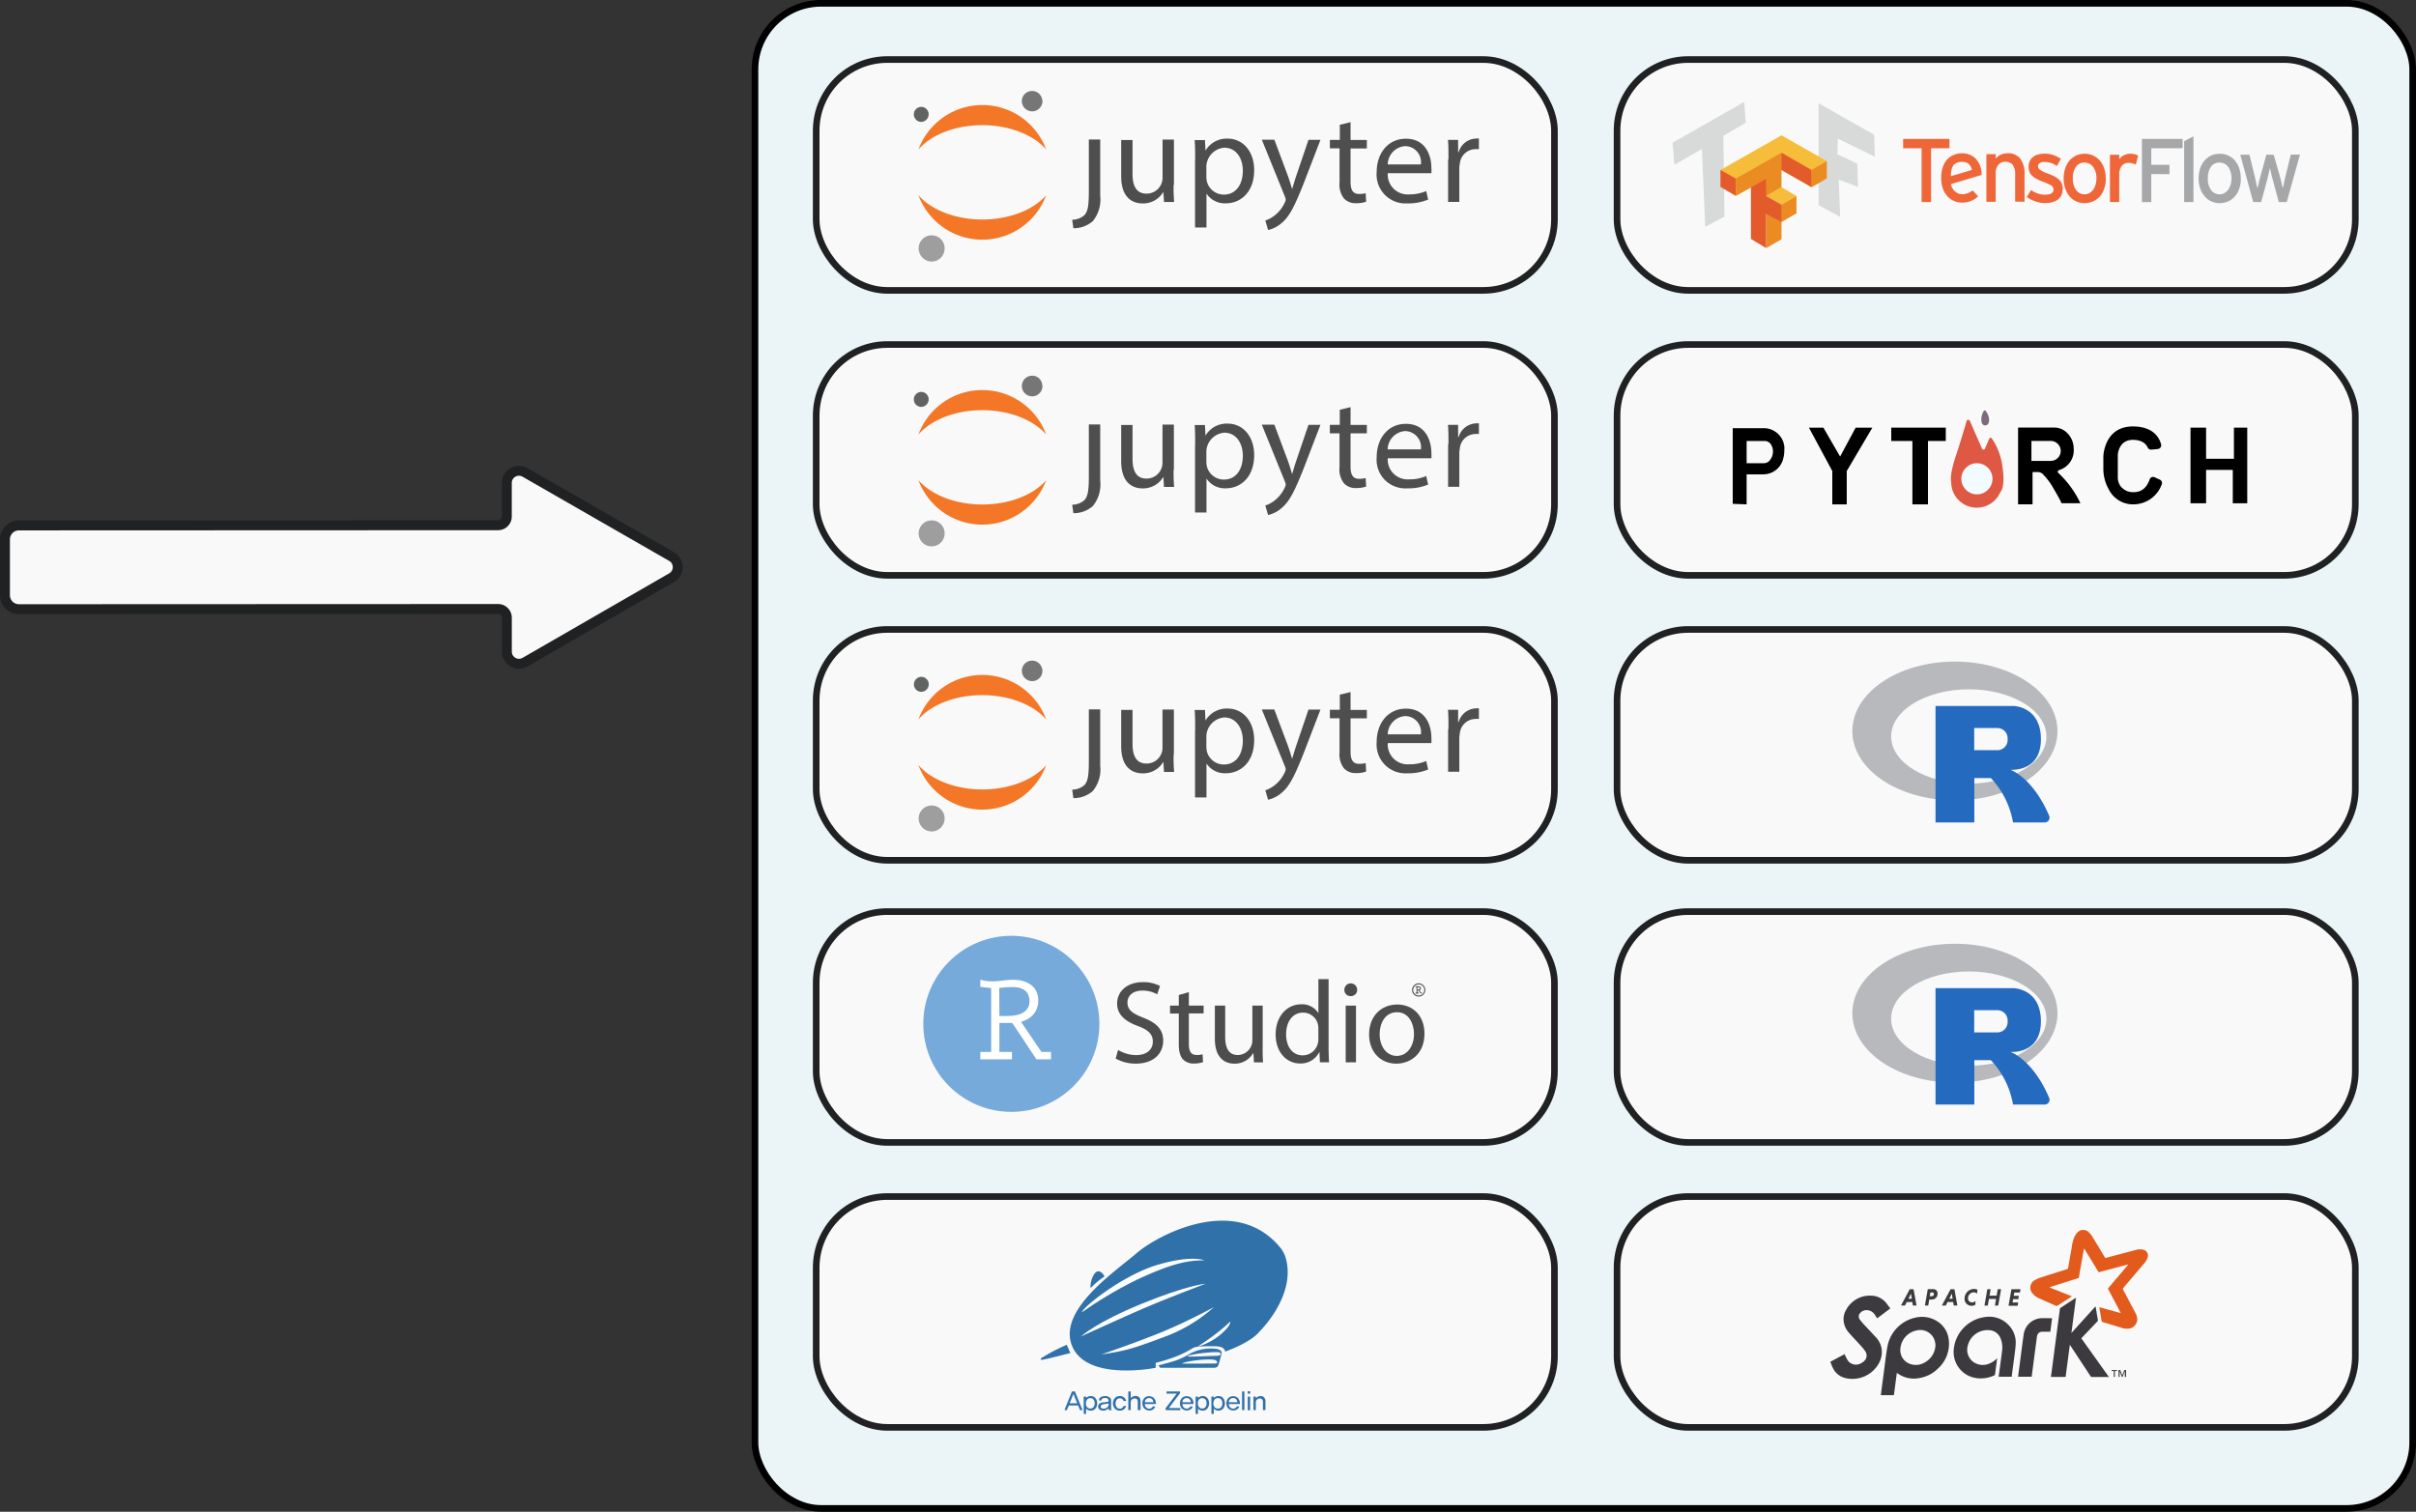 <svg id="Layer_1" data-name="Layer 1" xmlns="http://www.w3.org/2000/svg" viewBox="0 0 730.17 457"><rect x="0" y="0" width="730.17" height="457" fill="#333333" stroke="none"/><defs><style>.cls-1{fill:#ebf5f7;stroke:#000;}.cls-1,.cls-2,.cls-26{stroke-miterlimit:10;}.cls-1,.cls-2{stroke-width:2px;}.cls-2,.cls-26{fill:#f9f9f9;stroke:#202123;}.cls-3{fill:#4e4e4e;}.cls-4{fill:#767677;}.cls-5{fill:#f37726;}.cls-6{fill:#9e9e9e;}.cls-7{fill:#616262;}.cls-8{fill:#a5aaaa;fill-opacity:0.39;fill-rule:evenodd;}.cls-9{fill:#f6bd3a;}.cls-10{fill:#eb8c23;}.cls-11{fill:#e35a2b;}.cls-12{fill:#ef6639;}.cls-13{fill:#a6a7a9;}.cls-14{fill:#b7b9bd;}.cls-15{fill:#246abf;}.cls-16{fill:#75aadb;}.cls-17{fill:#4d4d4d;}.cls-18{fill:#fff;}.cls-19{fill:#e25a1c;}.cls-20{fill:#3c3a3e;}.cls-21{fill:#df5843;}.cls-22{fill:#7b6b7c;}.cls-23{fill:#f2fbff;}.cls-24{fill:#3071a9;}.cls-25{fill:#fdffff;}.cls-26{stroke-width:3px;}</style></defs><title>2_program</title><rect class="cls-1" x="228.17" y="1" width="501" height="455" rx="20"/><rect class="cls-2" x="246.67" y="18" width="223.12" height="69.78" rx="21.5"/><path class="cls-3" d="M1201.9,341.94V326.17h3.44v17a10.31,10.31,0,0,1-2.26,7.7,8.75,8.75,0,0,1-5.85,2.12l-.36-2.56a5.58,5.58,0,0,0,3.75-1.44C1201.54,347.89,1201.9,346.43,1201.9,341.94Zm25.62-2a50.19,50.19,0,0,0,.16,5.12h-3.06l-.2-3.05a7.09,7.09,0,0,1-6.23,3.49c-3,0-6.51-1.62-6.51-8.2V326.33h3.43v10.25c0,3.57,1.1,5.95,4.21,5.95a4.73,4.73,0,0,0,1.86-.35,4.78,4.78,0,0,0,3-4.49V326.2h3.44v13.61Zm6.51-7.49c0-2.39,0-4.34-.15-6.1H1237l.15,3.2a7.44,7.44,0,0,1,6.72-3.64c4.56,0,8,3.82,8,9.51,0,6.72-4.13,10.05-8.59,10.05a6.63,6.63,0,0,1-3.3-.71,6.56,6.56,0,0,1-2.52-2.24v10.26H1234V332.43Zm3.39,5a8,8,0,0,0,.15,1.38,5.28,5.28,0,0,0,5.13,4c3.62,0,5.74-3,5.74-7.23,0-3.75-2-6.95-5.61-6.95a5.88,5.88,0,0,0-5.41,5.61ZM1258,326.31l4.13,11.05c.43,1.23.89,2.72,1.2,3.82.36-1.13.75-2.56,1.21-3.9l3.74-11h3.62l-5.13,13.33c-2.57,6.41-4.13,9.72-6.49,11.72a9.41,9.41,0,0,1-4.2,2.2l-.85-2.87a8.86,8.86,0,0,0,3-1.67,10.21,10.21,0,0,0,2.9-3.79,2.66,2.66,0,0,0,.28-.82,3.14,3.14,0,0,0-.23-.9l-7-17.25h3.75Zm23-5.38v5.38h4.92v2.57H1281V339c0,2.31.66,3.64,2.56,3.64a7.92,7.92,0,0,0,2-.23l.15,2.56a8.32,8.32,0,0,1-3,.46,4.61,4.61,0,0,1-2-.31,4.71,4.71,0,0,1-1.7-1.12,6.87,6.87,0,0,1-1.34-4.87V328.85h-2.92v-2.56h3v-4.57Zm11.25,15.35a6,6,0,0,0,.35,2.56,6,6,0,0,0,6.14,3.92,12.51,12.51,0,0,0,5.12-1l.59,2.56a15.37,15.37,0,0,1-6.28,1.16,8.72,8.72,0,0,1-6.81-2.59,8.74,8.74,0,0,1-2.47-6.85c0-5.64,3.36-10.1,8.85-10.1,6.15,0,7.69,5.38,7.69,8.82a14.06,14.06,0,0,1,0,1.59h-13.26Zm10-2.57a4.85,4.85,0,0,0-2.76-5.09,5,5,0,0,0-2-.45,5.67,5.67,0,0,0-5.26,5.54Zm8.34-1.57c0-2.21,0-4.1-.15-5.85h3.07V330h.16a5.63,5.63,0,0,1,1.91-2.87,5.55,5.55,0,0,1,3.21-1.23,3.22,3.22,0,0,1,1,0v3.2a5.82,5.82,0,0,0-1.18,0,4.8,4.8,0,0,0-4.59,4.36,8.56,8.56,0,0,0-.15,1.59v10h-3.39V332.16Z" transform="translate(-872.83 -284)"/><path class="cls-4" d="M1187.88,314.35a3.12,3.12,0,0,1-.42,1.77,3.16,3.16,0,0,1-1.33,1.23,3.11,3.11,0,0,1-1.8.28,3.16,3.16,0,0,1-1.64-.77,3.11,3.11,0,0,1-.85-3.37,3.11,3.11,0,0,1,6,.86Z" transform="translate(-872.83 -284)"/><path class="cls-5" d="M1169.7,350.36c-8.27,0-15.54-3-19.3-7.35a20.58,20.58,0,0,0,38.61,0C1185.26,347.39,1178,350.36,1169.7,350.36Z" transform="translate(-872.83 -284)"/><path class="cls-5" d="M1169.7,321.84c8.28,0,15.55,3,19.31,7.36a20.58,20.58,0,0,0-38.61,0C1154.16,324.81,1161.39,321.84,1169.7,321.84Z" transform="translate(-872.83 -284)"/><path class="cls-6" d="M1158.31,358.9a3.95,3.95,0,0,1-2.21,3.78,4,4,0,0,1-2.26.35,3.94,3.94,0,0,1-2.07-1,3.9,3.9,0,0,1-1.18-2,3.91,3.91,0,0,1,3.63-4.88,4,4,0,0,1,2.81,1,3.88,3.88,0,0,1,1.28,2.69Z" transform="translate(-872.83 -284)"/><path class="cls-7" d="M1151.34,320.85a2.28,2.28,0,0,1-1.27-.35,2.36,2.36,0,0,1-.86-1,2.28,2.28,0,0,1-.17-1.29,2.27,2.27,0,0,1,1.71-1.84,2.34,2.34,0,0,1,1.31.08,2.22,2.22,0,0,1,1,.8,2.13,2.13,0,0,1,.43,1.23,2.29,2.29,0,0,1-.61,1.63A2.32,2.32,0,0,1,1151.34,320.85Z" transform="translate(-872.83 -284)"/><rect class="cls-2" x="488.71" y="18" width="223.12" height="69.78" rx="21.5"/><path class="cls-8" d="M1422.43,315.22l16.83,9.52.18,6.64-11.17-5.47-.13,4.73,6,2.82.25,7.07-5.84-2.21.43,11.23-6.51-3.5Z" transform="translate(-872.83 -284)"/><path class="cls-8" d="M1378.28,327.17l21.7-12.38.47,6.3-6.78,4,.35,24.41-5.84,3.07-1-23.53-8.31,4.78-.53-6.37Z" transform="translate(-872.83 -284)"/><path class="cls-9" d="M1406.64,343.26l4.6-2.66,4.53,2.66-4.53,2.62-4.6-2.56Z" transform="translate(-872.83 -284)"/><path class="cls-9" d="M1392.83,335.37l18.41-10.46,13.7,7.79-4.56,7.9-9.14-5.23-13.8,7.83Z" transform="translate(-872.83 -284)"/><path class="cls-10" d="M1406.64,353.71V348.5l4.54-2.62,4.59-2.62v5.24l-4.53,2.61v5.21l-4.6,2.67Zm0-10.45-4.6-2.61-4.6,2.55V338l13.8-7.84V340.6Zm13.68-5.28v-2.61l4.62-2.67,0,5.23-4.6,2.67Z" transform="translate(-872.83 -284)"/><path class="cls-11" d="M1402,356.22V340.65l4.54-2.55.06,5.16,4.6,2.57v5.28l-4.6-2.45V359Zm-6.94-14.38-2.27-1.35v-5.12l4.61,2.61v5.22Zm16.14-6.47v-5.23l9.08,5.23.06,5.23Z" transform="translate(-872.83 -284)"/><path class="cls-12" d="M1456.44,328.83v16.26h-2.86V328.83H1448V326h14v2.81Z" transform="translate(-872.83 -284)"/><path class="cls-12" d="M1471.47,334.75a7.26,7.26,0,0,1,.23,2.14l-9.23,2.76a1.39,1.39,0,0,0,.27.89,3.45,3.45,0,0,0,1.91,1.94,3.59,3.59,0,0,0,1.25.23,4,4,0,0,0,1.64-.31,5.77,5.77,0,0,0,1.46-.83l1.67,1.77a6.65,6.65,0,0,1-4.94,1.89,5.55,5.55,0,0,1-2.38-.49,5.81,5.81,0,0,1-2-1.43A7,7,0,0,1,1460,341a9.38,9.38,0,0,1-.49-3.17,10,10,0,0,1,.46-3.24,7,7,0,0,1,1.28-2.32,5.32,5.32,0,0,1,2-1.42,6.36,6.36,0,0,1,2.56-.5,5.78,5.78,0,0,1,2.65.57,5.22,5.22,0,0,1,1.88,1.56A6.33,6.33,0,0,1,1471.47,334.75Zm-2.68.62a3.11,3.11,0,0,0-.66-1.44,2.22,2.22,0,0,0-1-.78,3.67,3.67,0,0,0-1.5-.21,3.23,3.23,0,0,0-2.5,1.08,5.65,5.65,0,0,0-.66,3.24Zm13.06,9.58v-8.11a4.6,4.6,0,0,0-.78-3.06,2.75,2.75,0,0,0-2.17-.87,2.68,2.68,0,0,0-2.17.94,4.21,4.21,0,0,0-.76,2.7V345h-2.81V330.62H1476V332a3.49,3.49,0,0,1,1.51-1.23,5,5,0,0,1,2.08-.44,4.55,4.55,0,0,1,3.8,1.62,7.45,7.45,0,0,1,1.3,4.8V345Zm14.35-3.77a4.29,4.29,0,0,1-.44,2,4.15,4.15,0,0,1-1.2,1.3,5.65,5.65,0,0,1-1.7.71,11.08,11.08,0,0,1-2,.21,8.57,8.57,0,0,1-2.93-.54,9.47,9.47,0,0,1-2.56-1.3l1.28-2.11a7.79,7.79,0,0,0,2.1,1.05,6.49,6.49,0,0,0,2.07.36c1.75,0,2.63-.53,2.63-1.58a1.51,1.51,0,0,0-.88-1.32,19.62,19.62,0,0,0-2.46-1.08,14.23,14.23,0,0,1-1.93-.89,5.21,5.21,0,0,1-1.32-1,3.21,3.21,0,0,1-.73-1.16,4.91,4.91,0,0,1-.21-1.47,3.7,3.7,0,0,1,.36-1.69,3.08,3.08,0,0,1,1-1.22,4,4,0,0,1,1.54-.75,7.78,7.78,0,0,1,2-.25,8.15,8.15,0,0,1,2.63.44,8.6,8.6,0,0,1,2.22,1.14l-1.22,2.15a7.55,7.55,0,0,0-1.78-.92,6.5,6.5,0,0,0-1.94-.29,2.34,2.34,0,0,0-1.49.37,1.14,1.14,0,0,0-.47.95.91.91,0,0,0,.11.47,1,1,0,0,0,.41.48,3.57,3.57,0,0,0,.8.52,14,14,0,0,0,1.32.59c.81.29,1.51.61,2.11.87a7.53,7.53,0,0,1,1.51,1,3.39,3.39,0,0,1,.91,1.26,4.22,4.22,0,0,1,.3,1.71Zm13.06-3.31a9.23,9.23,0,0,1-.5,3.18,6.74,6.74,0,0,1-1.35,2.39,6.13,6.13,0,0,1-2.05,1.45,6.55,6.55,0,0,1-2.57.52,5.94,5.94,0,0,1-2.5-.55,5.33,5.33,0,0,1-2-1.52A6.65,6.65,0,0,1,1497,341a8.76,8.76,0,0,1-.48-3.05,9.32,9.32,0,0,1,.49-3.14,7.13,7.13,0,0,1,1.34-2.34,5.87,5.87,0,0,1,2-1.48,6.34,6.34,0,0,1,2.52-.51,6.18,6.18,0,0,1,2.54.53,6.47,6.47,0,0,1,2,1.49,7,7,0,0,1,1.33,2.33,9,9,0,0,1,.48,3Zm-2.84.08a5.77,5.77,0,0,0-1-3.51,3.24,3.24,0,0,0-2.68-1.29,3,3,0,0,0-2.53,1.29,5.8,5.8,0,0,0-.92,3.43,5.71,5.71,0,0,0,1,3.61,3.15,3.15,0,0,0,2.58,1.27,2.77,2.77,0,0,0,1.46-.4,4.28,4.28,0,0,0,1.12-1,5.74,5.74,0,0,0,.7-1.52A6.66,6.66,0,0,0,1506.42,338Zm11.9-4.2a7.93,7.93,0,0,0-1-.37,4.16,4.16,0,0,0-1.2-.14,2.49,2.49,0,0,0-2.08.94,4.4,4.4,0,0,0-.73,2.73v8.18h-2.81V330.78h2.81v1.37a4,4,0,0,1,3.27-1.67,5.73,5.73,0,0,1,1.44.16,2.84,2.84,0,0,1,1,.44Z" transform="translate(-872.83 -284)"/><path class="cls-13" d="M1523,328.83v5h5.5v2.81H1523v8.46h-2.83V326h12.3v2.81Zm9.93,16.26v-18.4l2.81-1.47v19.87Zm17.13-7.22a9.24,9.24,0,0,1-.48,3.18,7.44,7.44,0,0,1-1.37,2.39,6,6,0,0,1-2,1.45,6.68,6.68,0,0,1-2.58.52,5.81,5.81,0,0,1-2.5-.55,5.18,5.18,0,0,1-2-1.52,7,7,0,0,1-1.34-2.34,9.25,9.25,0,0,1-.48-3.05,9.57,9.57,0,0,1,.5-3.14,6.53,6.53,0,0,1,1.36-2.34,5.92,5.92,0,0,1,2-1.48,6.63,6.63,0,0,1,2.55-.51,6,6,0,0,1,2.52.53,6.22,6.22,0,0,1,2,1.49,6.79,6.79,0,0,1,1.31,2.33,8.51,8.51,0,0,1,.48,3Zm-2.82.08a6,6,0,0,0-1-3.51,3.26,3.26,0,0,0-2.68-1.29,3,3,0,0,0-2.55,1.29,5.94,5.94,0,0,0-.91,3.43,5.53,5.53,0,0,0,1,3.61,3.14,3.14,0,0,0,2.59,1.27,2.66,2.66,0,0,0,1.43-.4,4.36,4.36,0,0,0,1.14-1,6.09,6.09,0,0,0,.71-1.52A8,8,0,0,0,1547.25,338Zm16.69,7.14h-2.4l-1.94-7.22c-.16-.54-.29-1.09-.41-1.68s-.24-1-.34-1.38c-.09.47-.19.93-.3,1.39s-.29,1.16-.41,1.71l-1.92,7.18h-2.41l-3.91-14.31h2.77l1.71,7c.13.57.26,1.16.38,1.74s.23,1.06.33,1.4l.36-1.4c.12-.58.26-1.17.42-1.74l1.92-7H1560l2,7c.13.55.26,1.12.4,1.7s.26,1,.34,1.4q.15-.53.33-1.41c.11-.57.23-1.16.38-1.73l1.71-7h2.77Z" transform="translate(-872.83 -284)"/><rect class="cls-2" x="488.71" y="104.15" width="223.12" height="69.78" rx="21.5"/><rect class="cls-2" x="488.71" y="190.29" width="223.12" height="69.78" rx="21.5"/><path class="cls-14" d="M1463.65,484c-17.13,0-31,9.38-31,21s13.88,20.95,31,20.95,31-9.38,31-20.95S1480.78,484,1463.65,484Zm4.19,36.88c-13,0-23.47-6.38-23.47-14.25s10.51-14.25,23.47-14.25,23.47,6.38,23.47,14.25S1480.81,520.89,1467.84,520.89Z" transform="translate(-872.83 -284)"/><path class="cls-15" d="M1480.42,516.7s9.22.84,9.22-9.22-8.39-10.06-8.39-10.06h-23.46v35.21h11.73V519.22h5a26.11,26.11,0,0,1,6.7,13.41h9.59a1.46,1.46,0,0,0,1.33-2C1487.18,519,1480.42,516.7,1480.42,516.7Zm-.84-9a3.09,3.09,0,0,1-3.1,3.09h-7v-6.7h7a3.1,3.1,0,0,1,3.1,3.1Z" transform="translate(-872.83 -284)"/><rect class="cls-2" x="488.71" y="275.58" width="223.12" height="69.78" rx="21.5"/><path class="cls-14" d="M1463.65,569.3c-17.13,0-31,9.38-31,21s13.88,21,31,21,31-9.39,31-21S1480.78,569.3,1463.65,569.3Zm4.19,36.88c-13,0-23.47-6.38-23.47-14.25s10.51-14.25,23.47-14.25,23.47,6.38,23.47,14.25S1480.81,606.18,1467.84,606.18Z" transform="translate(-872.83 -284)"/><path class="cls-15" d="M1480.42,602s9.22.83,9.22-9.22-8.39-10.06-8.39-10.06h-23.46v35.2h11.73V604.5h5a26.11,26.11,0,0,1,6.7,13.41h9.59a1.46,1.46,0,0,0,1.33-2C1487.18,604.24,1480.42,602,1480.42,602Zm-.84-9a3.1,3.1,0,0,1-3.1,3.1h-7v-6.71h7a3.1,3.1,0,0,1,3.1,3.1Z" transform="translate(-872.83 -284)"/><rect class="cls-2" x="246.67" y="104.15" width="223.12" height="69.78" rx="21.5"/><path class="cls-3" d="M1201.9,428.08V412.32h3.44v17a10.43,10.43,0,0,1-.35,4.08,10.29,10.29,0,0,1-1.91,3.61,8.76,8.76,0,0,1-5.85,2.13l-.36-2.56a5.63,5.63,0,0,0,3.75-1.44C1201.54,434,1201.9,432.57,1201.9,428.08Zm25.62-2a50.4,50.4,0,0,0,.16,5.13h-3.06l-.2-3.05a7.15,7.15,0,0,1-6.23,3.49c-3,0-6.51-1.62-6.51-8.21V412.47h3.43v10.26c0,3.56,1.1,5.95,4.21,5.95a4.93,4.93,0,0,0,1.86-.36,4.8,4.8,0,0,0,1.58-1.05,4.76,4.76,0,0,0,1.4-3.44V412.35h3.44V426Zm6.51-7.49c0-2.38,0-4.33-.15-6.1H1237l.15,3.21a7.44,7.44,0,0,1,6.72-3.64c4.56,0,8,3.82,8,9.51,0,6.72-4.13,10.05-8.59,10.05a6.74,6.74,0,0,1-3.3-.71,6.64,6.64,0,0,1-2.52-2.24v10.26H1234V418.57Zm3.39,5a8.1,8.1,0,0,0,.15,1.39,5.29,5.29,0,0,0,5.13,4c3.62,0,5.74-2.95,5.74-7.23,0-3.74-2-6.95-5.61-6.95a6,6,0,0,0-3.77,1.79,5.88,5.88,0,0,0-1.64,3.83ZM1258,412.45l4.13,11.05c.43,1.24.89,2.72,1.2,3.83.36-1.13.75-2.57,1.21-3.9l3.74-11h3.62l-5.13,13.34c-2.57,6.41-4.13,9.71-6.49,11.71a9.33,9.33,0,0,1-4.2,2.21l-.85-2.87a9,9,0,0,0,3-1.67,10.37,10.37,0,0,0,2.9-3.79,2.75,2.75,0,0,0,.28-.82,3.06,3.06,0,0,0-.23-.9l-7-17.26h3.75Zm23-5.37v5.38h4.92V415H1281v10.11c0,2.3.66,3.64,2.56,3.64a7.92,7.92,0,0,0,2-.23l.15,2.56a8.32,8.32,0,0,1-3,.46,4.74,4.74,0,0,1-3.71-1.44,6.84,6.84,0,0,1-1.34-4.87V415h-2.92v-2.57h3v-4.56Zm11.25,15.34a6,6,0,0,0,3.92,6.14,6.08,6.08,0,0,0,2.57.35,12.36,12.36,0,0,0,5.12-1l.59,2.57a15.36,15.36,0,0,1-6.28,1.15,8.77,8.77,0,0,1-3.69-.54,8.89,8.89,0,0,1-3.12-2,8.78,8.78,0,0,1-2.47-6.85c0-5.64,3.36-10.11,8.85-10.11,6.15,0,7.69,5.39,7.69,8.82a14.06,14.06,0,0,1,0,1.59h-13.26Zm10-2.56a4.88,4.88,0,0,0-.14-2.05,5,5,0,0,0-1-1.81,5.06,5.06,0,0,0-1.64-1.23,4.83,4.83,0,0,0-2-.45,5.67,5.67,0,0,0-5.26,5.54Zm8.34-1.58c0-2.2,0-4.1-.15-5.84h3.07v3.67h.16a5.69,5.69,0,0,1,5.12-4.11,4,4,0,0,1,1,0v3.21a4.66,4.66,0,0,0-1.18,0,4.78,4.78,0,0,0-4.59,4.36,8.4,8.4,0,0,0-.15,1.59v10h-3.39V418.31Z" transform="translate(-872.83 -284)"/><path class="cls-4" d="M1187.88,400.5a3.11,3.11,0,0,1-1.75,3,3.2,3.2,0,0,1-1.8.28,3.13,3.13,0,0,1-2.58-2.33,3.1,3.1,0,0,1,.09-1.81,3.16,3.16,0,0,1,1.08-1.46,3.06,3.06,0,0,1,1.72-.6,2.85,2.85,0,0,1,1.19.17,3,3,0,0,1,1,.61,3.07,3.07,0,0,1,1,2.14Z" transform="translate(-872.83 -284)"/><path class="cls-5" d="M1169.7,436.51c-8.27,0-15.54-3-19.3-7.36a20.58,20.58,0,0,0,38.61,0C1185.26,433.54,1178,436.51,1169.7,436.51Z" transform="translate(-872.83 -284)"/><path class="cls-5" d="M1169.7,408c8.28,0,15.55,3,19.31,7.36a20.58,20.58,0,0,0-38.61,0C1154.16,411,1161.39,408,1169.7,408Z" transform="translate(-872.83 -284)"/><path class="cls-6" d="M1158.31,445a3.92,3.92,0,0,1-2.21,3.78,3.92,3.92,0,0,1-5.51-2.57,3.92,3.92,0,0,1,1.47-4.12,3.93,3.93,0,0,1,2.16-.77,4,4,0,0,1,1.5.22,3.71,3.71,0,0,1,1.31.78,3.86,3.86,0,0,1,.91,1.21A3.75,3.75,0,0,1,1158.31,445Z" transform="translate(-872.83 -284)"/><path class="cls-7" d="M1151.34,407a2.24,2.24,0,0,1-2.13-1.33,2.25,2.25,0,0,1,.41-2.47,2.26,2.26,0,0,1,2.44-.58,2.2,2.2,0,0,1,1,.79,2.14,2.14,0,0,1,.43,1.24,2.27,2.27,0,0,1-2.19,2.35Z" transform="translate(-872.83 -284)"/><rect class="cls-2" x="246.67" y="190.29" width="223.12" height="69.78" rx="21.5"/><path class="cls-3" d="M1201.9,514.23V498.46h3.44v17a10.3,10.3,0,0,1-2.26,7.69,8.81,8.81,0,0,1-5.85,2.13l-.36-2.57a5.62,5.62,0,0,0,3.75-1.43C1201.54,520.18,1201.9,518.72,1201.9,514.23Zm25.62-2a50.5,50.5,0,0,0,.16,5.13h-3.06l-.2-3.06a7.09,7.09,0,0,1-6.23,3.49c-3,0-6.51-1.61-6.51-8.2V498.62h3.43v10.26c0,3.56,1.1,5.94,4.21,5.94a4.73,4.73,0,0,0,1.86-.35,4.8,4.8,0,0,0,2.63-2.63,4.73,4.73,0,0,0,.35-1.86V498.49h3.44v13.62Zm6.51-7.49c0-2.39,0-4.33-.15-6.1H1237l.15,3.2a7.44,7.44,0,0,1,6.72-3.64c4.56,0,8,3.82,8,9.51,0,6.72-4.13,10.05-8.59,10.05a6.63,6.63,0,0,1-3.3-.71,6.53,6.53,0,0,1-2.52-2.23v10.25H1234V504.72Zm3.39,5a8,8,0,0,0,.15,1.38,5.28,5.28,0,0,0,5.13,4c3.62,0,5.74-3,5.74-7.23,0-3.75-2-7-5.61-7a5.88,5.88,0,0,0-5.41,5.61ZM1258,498.6l4.13,11c.43,1.23.89,2.72,1.2,3.82.36-1.13.75-2.56,1.21-3.9l3.74-11h3.62l-5.13,13.33c-2.57,6.41-4.13,9.72-6.49,11.72a9.41,9.41,0,0,1-4.2,2.2l-.85-2.87a9,9,0,0,0,3-1.66,10.32,10.32,0,0,0,2.9-3.8,2.57,2.57,0,0,0,.28-.82,3.14,3.14,0,0,0-.23-.9l-7-17.25h3.75Zm23-5.38v5.39h4.92v2.56H1281v10.1c0,2.31.66,3.64,2.56,3.64a7.49,7.49,0,0,0,2-.23l.15,2.57a8.76,8.76,0,0,1-3,.46,4.93,4.93,0,0,1-2-.31,4.87,4.87,0,0,1-1.7-1.13,6.87,6.87,0,0,1-1.34-4.87V501.14h-2.92v-2.56h3V494Zm11.25,15.35a6,6,0,0,0,.35,2.56,6.11,6.11,0,0,0,1.39,2.18,6,6,0,0,0,2.18,1.39,6.08,6.08,0,0,0,2.57.35,12.51,12.51,0,0,0,5.12-1l.59,2.56a15.37,15.37,0,0,1-6.28,1.16,8.78,8.78,0,0,1-3.69-.55,8.73,8.73,0,0,1-5.59-8.89c0-5.64,3.36-10.1,8.85-10.1,6.15,0,7.69,5.38,7.69,8.82a14.06,14.06,0,0,1,0,1.59h-13.26Zm10-2.57a4.85,4.85,0,0,0-2.76-5.09,4.82,4.82,0,0,0-2-.44,5.67,5.67,0,0,0-5.26,5.53Zm8.34-1.57c0-2.2,0-4.1-.15-5.85h3.07v3.67h.16a5.66,5.66,0,0,1,5.12-4.1,4,4,0,0,1,1,0v3.2a5.82,5.82,0,0,0-1.18,0,4.8,4.8,0,0,0-4.59,4.36,8.56,8.56,0,0,0-.15,1.59v10h-3.39V504.46Z" transform="translate(-872.83 -284)"/><path class="cls-4" d="M1187.88,486.65a3.11,3.11,0,1,1-5-2.32,3.15,3.15,0,0,1,1.72-.61,3.07,3.07,0,0,1,2.23.79,3.15,3.15,0,0,1,.72,1A3.1,3.1,0,0,1,1187.88,486.65Z" transform="translate(-872.83 -284)"/><path class="cls-5" d="M1169.7,522.65c-8.27,0-15.54-3-19.3-7.35a20.58,20.58,0,0,0,38.61,0C1185.26,519.68,1178,522.65,1169.7,522.65Z" transform="translate(-872.83 -284)"/><path class="cls-5" d="M1169.7,494.14c8.28,0,15.55,3,19.31,7.35a20.58,20.58,0,0,0-38.61,0C1154.16,497.1,1161.39,494.14,1169.7,494.14Z" transform="translate(-872.83 -284)"/><path class="cls-6" d="M1158.31,531.19a3.95,3.95,0,0,1-2.21,3.78,3.93,3.93,0,0,1-5.4-4.86,4,4,0,0,1,1.36-1.84,4,4,0,0,1,2.16-.76,4,4,0,0,1,2.81,1,3.9,3.9,0,0,1,.91,1.22A3.75,3.75,0,0,1,1158.31,531.19Z" transform="translate(-872.83 -284)"/><path class="cls-7" d="M1151.34,493.14a2.28,2.28,0,0,1-1.27-.35,2.25,2.25,0,0,1-1-2.28,2.39,2.39,0,0,1,.58-1.18,2.31,2.31,0,0,1,1.13-.65,2.17,2.17,0,0,1,1.31.08,2.2,2.2,0,0,1,1,.79,2.13,2.13,0,0,1,.43,1.23,2.27,2.27,0,0,1-.61,1.63A2.32,2.32,0,0,1,1151.34,493.14Z" transform="translate(-872.83 -284)"/><rect class="cls-2" x="488.71" y="361.72" width="223.12" height="69.78" rx="21.5"/><rect class="cls-2" x="246.67" y="275.58" width="223.12" height="69.78" rx="21.5"/><g id="Blue_Gradient_Letters" data-name="Blue Gradient Letters"><circle class="cls-16" cx="305.65" cy="309.51" r="26.61"/><path class="cls-17" d="M1210.75,601.4a10.42,10.42,0,0,0,5.49,1.56c3.15,0,5-1.67,5-4.07,0-2.19-1.27-3.51-4.49-4.71-3.89-1.42-6.3-3.47-6.3-6.8,0-3.72,3.08-6.47,7.72-6.47a10.62,10.62,0,0,1,5.24,1.17l-.85,2.51a8.87,8.87,0,0,0-4.5-1.13c-3.25,0-4.49,1.95-4.49,3.57,0,2.24,1.45,3.33,4.74,4.61,4,1.55,6.06,3.5,6.06,7,0,3.67-2.69,6.9-8.32,6.9A12.34,12.34,0,0,1,1210,604Z" transform="translate(-872.83 -284)"/><path class="cls-17" d="M1232.13,583.92V588h4.46v2.37h-4.46v9.24c0,2.12.61,3.32,2.34,3.32a5.56,5.56,0,0,0,1.81-.22l.13,2.38a8.51,8.51,0,0,1-2.75.42,4.43,4.43,0,0,1-3.36-1.31c-.85-1-1.21-2.47-1.21-4.49V590.4h-2.65V588h2.65v-3.19Z" transform="translate(-872.83 -284)"/><path class="cls-17" d="M1254.43,600.45c0,1.81,0,3.36.14,4.71h-2.76l-.18-2.79h-.07a6.4,6.4,0,0,1-5.66,3.18c-2.69,0-5.91-1.52-5.91-7.5V588h3.12v9.45c0,3.25,1,5.49,3.82,5.49a4.46,4.46,0,0,0,4.1-2.87,4,4,0,0,0,.29-1.59V588h3.12v12.42Z" transform="translate(-872.83 -284)"/><path class="cls-17" d="M1274.36,580v20.7c0,1.53.07,3.26.14,4.43h-2.76l-.14-3h-.1a6.21,6.21,0,0,1-5.78,3.36c-4.14,0-7.36-3.51-7.36-8.72,0-5.69,3.54-9.16,7.68-9.16a5.75,5.75,0,0,1,5.17,2.58h.07V580Zm-3.09,15a5.82,5.82,0,0,0-.13-1.31,4.59,4.59,0,0,0-4.5-3.57c-3.22,0-5.12,2.83-5.12,6.58,0,3.47,1.73,6.34,5.06,6.34a4.72,4.72,0,0,0,4.56-3.72,5.73,5.73,0,0,0,.13-1.35Z" transform="translate(-872.83 -284)"/><path class="cls-17" d="M1283,583.21a1.86,1.86,0,0,1-2,1.91,1.83,1.83,0,0,1-1.87-1.91,1.93,1.93,0,1,1,3.86,0Zm-3.47,21.95V588h3.11v17.13Z" transform="translate(-872.83 -284)"/><path class="cls-17" d="M1303.34,596.45c0,6.33-4.42,9.1-8.53,9.1-4.6,0-8.21-3.41-8.21-8.82,0-5.69,3.79-9.06,8.5-9.06C1300,587.68,1303.34,591.25,1303.34,596.45Zm-13.55.18c0,3.75,2.12,6.58,5.17,6.58s5.21-2.79,5.21-6.66c0-2.9-1.46-6.55-5.13-6.55S1289.79,593.41,1289.79,596.63Z" transform="translate(-872.83 -284)"/><path class="cls-18" d="M1187.58,602h2.89v2.24h-4.41l-7.3-11h-3.89V602h3.8v2.24h-9.57V602h3.29V582.72l-3.29-.4v-2.13a15.2,15.2,0,0,0,3.68.49c2,0,4.13-.49,6.18-.49,4,0,7.65,1.81,7.65,6.22,0,3.41-2,5.57-5.21,6.49Zm-12.71-10.87,2.09,0c5.09.08,7-1.88,7-4.49,0-3.05-2.21-4.25-5-4.25a37.7,37.7,0,0,0-4.13.28Z" transform="translate(-872.83 -284)"/><path class="cls-17" d="M1301.59,581.27a2,2,0,1,0,2,2A2,2,0,0,0,1301.59,581.27Zm1.69,2a1.68,1.68,0,1,1-1.68-1.68A1.68,1.68,0,0,1,1303.28,583.28Z" transform="translate(-872.83 -284)"/><path class="cls-17" d="M1302.3,584.09l-.49-.73a.6.6,0,0,0,.43-.6c0-.44-.37-.59-.73-.59a1.24,1.24,0,0,0-.27,0H1301a1,1,0,0,1-.31,0h-.06v.28l.3,0v1.61h-.3v.3h.94v-.3h-.34v-.67h.28l.63.94v0h.46v-.29Zm-.38-1.3a.33.33,0,0,1-.12.25.74.74,0,0,1-.43.1h-.17v-.66l.32,0C1301.7,582.46,1301.92,582.52,1301.92,582.79Z" transform="translate(-872.83 -284)"/></g><rect class="cls-2" x="246.67" y="361.72" width="223.12" height="69.78" rx="21.5"/><path class="cls-19" d="M1513.82,681.05c-.09-.18-.12-.26-.17-.35-1.2-2.29-2.4-4.58-3.62-6.86a.43.43,0,0,1,.06-.56c1.92-2.23,3.82-4.48,5.73-6.72a.7.7,0,0,0,.15-.3l-1.67.43-6.94,1.85a.32.32,0,0,1-.42-.18q-2-3.3-4-6.57a.84.84,0,0,0-.28-.32c-.11.58-.22,1.16-.32,1.75-.37,2.06-.74,4.13-1.1,6.19,0,.22-.1.44-.12.67s-.12.29-.32.35l-8.16,2.58a1,1,0,0,0-.37.2l6.72,2.67-.2.16-4.18,2.7a.42.42,0,0,1-.48,0l-5-2.23a5.12,5.12,0,0,1-1.94-1.41,2.58,2.58,0,0,1,.63-4.11,7.28,7.28,0,0,1,1.68-.76c2.67-.87,5.35-1.71,8-2.55a.46.46,0,0,0,.37-.42c.36-2.06.72-4.13,1.1-6.19a10.68,10.68,0,0,1,.84-3.24,5.44,5.44,0,0,1,.74-1.1,2.38,2.38,0,0,1,3.67-.1,6.91,6.91,0,0,1,1,1.29q1.86,3,3.67,6.08a.4.4,0,0,0,.54.22l9-2.38a4.22,4.22,0,0,1,1.87-.1,1.84,1.84,0,0,1,1.51,2.63,5,5,0,0,1-1,1.61l-6.25,7.35a.42.42,0,0,0-.06.57c1.25,2.35,2.48,4.71,3.73,7.06a4.08,4.08,0,0,1,.53,1.8,2.9,2.9,0,0,1-2.53,2.89,5.21,5.21,0,0,1-2.35-.29c-1.87-.58-3.75-1.15-5.62-1.71a.31.31,0,0,1-.27-.31c-.22-1.32-.45-2.64-.68-4a.48.48,0,0,1,0-.16l6.46,1.78" transform="translate(-872.83 -284)"/><path class="cls-20" d="M1510.17,700.28h-5.07a.49.49,0,0,1-.47-.26l-6-9.12-.25-.35c-.43,3.28-.85,6.49-1.28,9.71h-4.42c0-.43.1-.85.16-1.26l1.29-9.89c.42-3.15.83-6.3,1.25-9.45a.39.39,0,0,1,.15-.26l4.57-3,.14,0-1.38,10.51.05,0,7.24-8,.19,1.1c.17,1,.34,2,.52,3a.47.47,0,0,1-.15.46l-4.64,4.87c-.06.08-.13.15-.2.23s.09.16.14.23l8,11.21a1.53,1.53,0,0,0,.18.18v.06m-52.4-9.72a11.5,11.5,0,0,0-.27-1.32,4.57,4.57,0,0,0-5.51-3,6.14,6.14,0,0,0-4.84,5.43,4.41,4.41,0,0,0,2.89,4.67,5.23,5.23,0,0,0,4.63-.53A6.14,6.14,0,0,0,1457.77,690.56Zm-11.69,8.49c-.13,1-.26,1.91-.38,2.84l-.48,3.7c0,.14-.06.2-.21.2h-3.65l-.12,0c.07-.58.15-1.16.22-1.74l.81-6.13c.31-2.34.56-4.69,1-7a10.94,10.94,0,0,1,8.28-8.53,8.52,8.52,0,0,1,6.71,1.06,7.47,7.47,0,0,1,3.52,5.69,10.05,10.05,0,0,1-3.32,8.65,10.34,10.34,0,0,1-5.73,2.86,8.4,8.4,0,0,1-6.34-1.38l-.27-.17m-2-19.53-4,3c-.22-.34-.41-.67-.63-1a3.06,3.06,0,0,0-2.31-1.47,2.59,2.59,0,0,0-2.18.85,1.53,1.53,0,0,0-.11,2c.54.7,1.13,1.37,1.73,2,1,1.08,2,2.12,3,3.21a6.77,6.77,0,0,1,1.84,3.45,7,7,0,0,1-.81,4.55,9.15,9.15,0,0,1-10.39,4.4,5.67,5.67,0,0,1-3.59-3.14c-.26-.54-.46-1.12-.7-1.71l4.33-2.32a2.63,2.63,0,0,0,.13.32,14.49,14.49,0,0,0,.75,1.47,3,3,0,0,0,3.85,1.09,4.6,4.6,0,0,0,1.06-.69,2.25,2.25,0,0,0,.42-3.09,14.4,14.4,0,0,0-1.4-1.72c-1.18-1.31-2.41-2.58-3.57-3.91a6.32,6.32,0,0,1-1.51-3.23,5.57,5.57,0,0,1,.79-3.75,8.12,8.12,0,0,1,7.62-4.16,6,6,0,0,1,4.61,2.44c.34.44.67.9,1,1.37m32.34,15.13c-.22,1.69-.43,3.31-.65,4.92a.32.32,0,0,1-.15.22c-3.29,1.53-7.63,1.32-10.34-1.76a8,8,0,0,1-2-5.79,10.91,10.91,0,0,1,9.4-10.06,8.05,8.05,0,0,1,7.47,2.7,7.51,7.51,0,0,1,1.88,5.43c-.06,1.35-.27,2.69-.44,4-.24,1.9-.5,3.79-.75,5.69,0,.07,0,.13,0,.22h-3.94c0-.44.1-.86.16-1.29.28-2.19.6-4.38.85-6.57a7.11,7.11,0,0,0-.57-4,3.87,3.87,0,0,0-3.25-2.22,6.16,6.16,0,0,0-6.57,4.78,4.57,4.57,0,0,0,1.82,4.91,5,5,0,0,0,4.84.36,6.55,6.55,0,0,0,2.25-1.58m16.6-12.09-.54,4.09H1490a1.53,1.53,0,0,0-1.46,1.05,3.82,3.82,0,0,0-.14.75q-.63,4.71-1.24,9.42c-.11.79-.21,1.58-.31,2.39h-4.1c.07-.61.14-1.19.22-1.78q.4-3,.8-6.1c.24-1.76.45-3.52.72-5.27a5.7,5.7,0,0,1,5.08-4.54c1.13-.05,2.27,0,3.44,0" transform="translate(-872.83 -284)"/><path class="cls-20" d="M1515,700.26v-1.74h0l-.68,1.74h-.21l-.68-1.74h0v1.74h-.34v-2.08h.52l.62,1.58.61-1.58h.53v2.08Zm-3-1.8v1.8h-.34v-1.8H1511v-.28h1.64v.28H1512m-62.39-21.85h1l-.24-1.54Zm1.17,1h-1.69l-.54,1.06h-1.2l2.65-4.94h1.15l.9,4.94h-1.11l-.16-1.06m6.06-2.89h-.6l-.21,1.14h.61a.63.63,0,0,0,.65-.69A.42.42,0,0,0,1456.83,674.71Zm-1.46-1H1457a1.28,1.28,0,0,1,1.41,1.34,1.72,1.72,0,0,1-1.83,1.79h-.68l-.32,1.81h-1l.87-4.94m6.5,2.89h1l-.24-1.54Zm1.17,1h-1.69l-.54,1.06h-1.2l2.65-4.94h1.15l.9,4.94h-1.11l-.16-1.06m6.69.88a2.66,2.66,0,0,1-1.11.26,2.08,2.08,0,0,1-2.13-2.21,2.92,2.92,0,0,1,2.89-2.89,2.16,2.16,0,0,1,1,.25l-.15,1.19a1.32,1.32,0,0,0-1-.41,1.77,1.77,0,0,0-1.7,1.76,1.17,1.17,0,0,0,1.16,1.28,1.85,1.85,0,0,0,1.14-.4l-.14,1.17m6.31-1.81h-2.15l-.35,2h-1l.87-4.94h1l-.35,1.95h2.15l.35-1.95h1l-.87,4.94h-1l.35-2m3.78,2,.87-4.94h2.74l-.17,1h-1.71l-.17,1h1.56l-.17,1h-1.57l-.17,1h1.7l-.17,1h-2.74" transform="translate(-872.83 -284)"/><path d="M1412.1,419.09a6.22,6.22,0,0,0-6.22-5.65h-9.38v22.87l4.2.16V427.4h5a6.21,6.21,0,0,0,5.86-4.09,9.89,9.89,0,0,0,.53-3.31C1412.13,419.68,1412.12,419.38,1412.1,419.09Zm-4.18,3.75-.16.24a2.24,2.24,0,0,1-1.84.95h-5.22v-6.72h5.46a2.23,2.23,0,0,1,1.92,1.09h0A4.07,4.07,0,0,1,1407.92,422.84Z" transform="translate(-872.83 -284)"/><polygon points="546.7 129.28 553.76 142.39 553.76 152.47 558.13 152.47 558.13 142.39 565.87 129.28 560.82 129.28 556.12 138.02 551.07 129.28 546.7 129.28"/><polygon points="571.58 129.28 571.58 133.31 577.97 133.31 577.97 152.47 582.68 152.47 582.68 133.31 588.06 133.31 588.06 129.28 571.58 129.28"/><path class="cls-21" d="M1478,425a19.06,19.06,0,0,0-3.2-8.47.46.46,0,0,0-.8.1l-1.27,3a.49.49,0,0,1-.89,0l-3.67-8.38a.52.52,0,0,0-1,.06c-.62,2.14-1.87,6.41-3.3,10.69-2,6.05-1.34,7.73-1.34,7.73a7.73,7.73,0,0,0,14.86,3h0S1479,431.43,1478,425Z" transform="translate(-872.83 -284)"/><path class="cls-22" d="M1472.93,408.21a.34.34,0,0,0-.55,0,4.9,4.9,0,0,0-.74,2.68c0,2,1.35,1.68,1.35,1.68s1,0,1-1.68A4.61,4.61,0,0,0,1472.93,408.21Z" transform="translate(-872.83 -284)"/><circle class="cls-23" cx="597.47" cy="144.74" r="4.71"/><path d="M1494.93,427a.52.52,0,0,1,.17-.89,6.2,6.2,0,0,0,4.45-6.47,6.66,6.66,0,0,0-2.88-5.5,5.64,5.64,0,0,0-3.09-.89h-10.84v23.2h4.37v-9.53a.22.22,0,0,1,.22-.22h1.33a2.24,2.24,0,0,1,1.55.62,20.15,20.15,0,0,1,3.29,4.43c2.35,4,2.35,4.37,2.35,4.37h5.72A30,30,0,0,0,1494.93,427Zm-2.33-3.66h-5.83v-6.05h5.81a3.06,3.06,0,0,1,2.14.88v0a3,3,0,0,1-2.13,5.15Z" transform="translate(-872.83 -284)"/><path d="M1523,419.93a1.12,1.12,0,0,1-1.1-.67c-.41-.89-1.51-2.29-4.48-2.29-4.37,0-4.54,4.54-4.54,4.54v6.84a4.4,4.4,0,0,0,.8,2.58,4.73,4.73,0,0,0,4.08,1.85c3,0,4.24-2.36,4.74-3.85a1.09,1.09,0,0,1,1.49-.66l1.61.74a1.09,1.09,0,0,1,.57,1.39,9.15,9.15,0,0,1-8.75,6.07,8.16,8.16,0,0,1-7.23-4.45,12.75,12.75,0,0,1-1.68-6.42V422s.17-9.08,8.91-9.08c6.26,0,8,3.45,8.54,5.4a1.13,1.13,0,0,1-1,1.42Z" transform="translate(-872.83 -284)"/><polygon points="662.02 129.28 666.73 129.28 666.73 138.69 675.14 138.69 675.14 129.28 679.17 129.28 679.17 152.14 674.8 152.14 674.8 142.05 666.73 142.05 666.73 152.14 662.02 152.14 662.02 129.28"/><path class="cls-24" d="M1195.24,690.53l1.07,2.5s-5.66,1.5-8.59,2.07a.29.29,0,0,1-.23-.51A56.66,56.66,0,0,1,1195.24,690.53Z" transform="translate(-872.83 -284)"/><path class="cls-24" d="M1222.11,696v1.49s-20.92,4.24-25.29-6.65,13.21-22.54,19.52-28c6.13-5.29,29.68-18.16,43.32-1.8a8.93,8.93,0,0,1,1.75,3.27c3.25,11.46-8,22.29-8,22.29s-2.06,3-10.33,6c0,0,.13-1.57-3-1.62s-5.47,0-6.56.44a32.16,32.16,0,0,1-5.78,2.85A53.52,53.52,0,0,1,1222.11,696Z" transform="translate(-872.83 -284)"/><path class="cls-24" d="M1240.67,691.81a13.44,13.44,0,0,0-8.19,1.41,22.53,22.53,0,0,1-5.77,2.53c-1.4.4-3.77,1-3.77,1l.53.74h16.23s1,.09,1.32-.74,1-3.63,1-3.63S1242.37,692.25,1240.67,691.81Zm-.57,4.38s-10.15.1-10,0c1.05-.79,9.4-1.75,10.28-.87S1240.1,696.19,1240.1,696.19Zm.59-2.32c-1.11,0-8.91.39-8.86.18.08-.4.61-.31,1.88-.62s6.56-.87,7.52-.61S1241.8,693.82,1240.69,693.87Z" transform="translate(-872.83 -284)"/><path class="cls-25" d="M1244.6,683.5s-2.56,2.89-9.87,7.62a19.12,19.12,0,0,0,6.81-3.55C1244.56,685,1244.69,684,1244.6,683.5Z" transform="translate(-872.83 -284)"/><path class="cls-25" d="M1239.67,679.17a46.22,46.22,0,0,1-15,9c-9.5,3.54-11.29,4.11-19,5.29,0,0,10.81-3.67,18.64-6.91S1239.67,679.17,1239.67,679.17Z" transform="translate(-872.83 -284)"/><path class="cls-25" d="M1237.16,672.08c-.3.09-12.34,4.68-18.72,7.44s-18.91,8.49-18.91,8.49,4.55-4.25,18.38-9.89S1237.16,672.08,1237.16,672.08Z" transform="translate(-872.83 -284)"/><path class="cls-25" d="M1199.79,680.74A120.69,120.69,0,0,1,1217,670.59c8.49-3.89,14-5.69,19.85-5.56,0,0-3.69-1.75-14.13,1.32S1200,679.21,1199.79,680.74Z" transform="translate(-872.83 -284)"/><path class="cls-24" d="M1202.46,673.39a23.54,23.54,0,0,1,4.2-3.52s-.87-1.74-2.1-1.52S1202.16,671.65,1202.46,673.39Z" transform="translate(-872.83 -284)"/><path class="cls-24" d="M1199.24,710.3l-.58-1.41h-2.82l-.57,1.4h-.76l2.3-5.65h.88l2.31,5.66Zm-2-4.91-1.14,2.82h2.28Z" transform="translate(-872.83 -284)"/><path class="cls-24" d="M1203.88,706.63a2.63,2.63,0,0,1,0,3.22,1.82,1.82,0,0,1-1.42.59,1.94,1.94,0,0,1-.76-.15,2.24,2.24,0,0,1-.63-.44v1.59h-.72V706.2h.72v.42a2,2,0,0,1,.63-.43,1.94,1.94,0,0,1,.76-.15A1.82,1.82,0,0,1,1203.88,706.63Zm-.57,2.77a1.76,1.76,0,0,0,.35-1.16,1.75,1.75,0,0,0-.35-1.16,1.34,1.34,0,0,0-1.93,0,1.75,1.75,0,0,0-.35,1.16,1.76,1.76,0,0,0,.35,1.16,1.34,1.34,0,0,0,1.93,0Z" transform="translate(-872.83 -284)"/><path class="cls-24" d="M1208,710.3a.71.71,0,0,1-.1-.28c0-.12,0-.22,0-.31a2.27,2.27,0,0,1-.63.48,2.15,2.15,0,0,1-2,0,1,1,0,0,1-.53-.8,1,1,0,0,1,.21-.89,1.49,1.49,0,0,1,.75-.44,3.18,3.18,0,0,1,.77-.14,6.82,6.82,0,0,0,.79-.1,3.48,3.48,0,0,0,.41-.1c.14,0,.2-.15.2-.34a.7.7,0,0,0-.23-.51,1.11,1.11,0,0,0-.83-.25,1.39,1.39,0,0,0-.86.22.6.6,0,0,0-.23.55H1205a1,1,0,0,1,.49-1,2.38,2.38,0,0,1,1.33-.35,2.26,2.26,0,0,1,1.26.35,1.09,1.09,0,0,1,.56,1v2.26a1.24,1.24,0,0,0,.08.47l.08.19Zm-.14-2.14a1,1,0,0,1-.19.12l-.24.08-.64.09a2.29,2.29,0,0,0-.6.1,1.48,1.48,0,0,0-.55.27.5.5,0,0,0-.14.49.49.49,0,0,0,.32.44,1.51,1.51,0,0,0,.6.09,1.6,1.6,0,0,0,1.08-.42,1,1,0,0,0,.36-.68Z" transform="translate(-872.83 -284)"/><path class="cls-24" d="M1213.18,709a2,2,0,0,1-.62,1,1.84,1.84,0,0,1-1.3.43,1.92,1.92,0,0,1-1.52-.62,2.49,2.49,0,0,1,0-3.15,1.92,1.92,0,0,1,1.52-.62,1.82,1.82,0,0,1,1.33.47,1.79,1.79,0,0,1,.59,1h-.8a1.29,1.29,0,0,0-.32-.52,1.06,1.06,0,0,0-.8-.27,1.13,1.13,0,0,0-.93.44,1.71,1.71,0,0,0-.34,1.11,1.77,1.77,0,0,0,.34,1.13,1.13,1.13,0,0,0,.93.44,1.08,1.08,0,0,0,.75-.25,1.17,1.17,0,0,0,.37-.55Z" transform="translate(-872.83 -284)"/><path class="cls-24" d="M1216.69,710.29v-2.47a1.11,1.11,0,0,0-.23-.8.94.94,0,0,0-.72-.25,1.15,1.15,0,0,0-.85.34,1.18,1.18,0,0,0-.33.85v2.33h-.73v-5.65h.73v2a3.25,3.25,0,0,1,.68-.47,1.7,1.7,0,0,1,1-.14,1.21,1.21,0,0,1,1,.55,1.73,1.73,0,0,1,.29.89v2.79Z" transform="translate(-872.83 -284)"/><path class="cls-24" d="M1218.82,708.45a1.45,1.45,0,0,0,.4,1,1.24,1.24,0,0,0,.9.39,1.14,1.14,0,0,0,.77-.23,1,1,0,0,0,.31-.42h.78a1.77,1.77,0,0,1-1.85,1.2,2,2,0,0,1-1.48-.61,2.2,2.2,0,0,1-.57-1.55,2.26,2.26,0,0,1,.55-1.55,1.94,1.94,0,0,1,1.49-.6,2.09,2.09,0,0,1,1.44.56,2.31,2.31,0,0,1,.59,1.8Zm2.58-.55a1.42,1.42,0,0,0-.37-.91,1.21,1.21,0,0,0-.91-.34,1.25,1.25,0,0,0-.88.31,1.33,1.33,0,0,0-.4.94Z" transform="translate(-872.83 -284)"/><path class="cls-24" d="M1225.12,710.29v-.6l3.33-4.39h-3.07v-.66h4.07v.55l-3.36,4.46h3.44v.65Z" transform="translate(-872.83 -284)"/><path class="cls-24" d="M1230.16,708.45a1.4,1.4,0,0,0,.4,1,1.2,1.2,0,0,0,.9.39,1.11,1.11,0,0,0,.76-.23,1,1,0,0,0,.32-.42h.78a1.89,1.89,0,0,1-.56.81,2.2,2.2,0,0,1-2.77-.22,2.43,2.43,0,0,1,0-3.1,1.94,1.94,0,0,1,1.49-.6,2.09,2.09,0,0,1,1.44.56,2.31,2.31,0,0,1,.59,1.8Zm2.57-.55a1.37,1.37,0,0,0-.36-.91,1.22,1.22,0,0,0-.91-.34,1.25,1.25,0,0,0-.88.31,1.33,1.33,0,0,0-.4.94Z" transform="translate(-872.83 -284)"/><path class="cls-24" d="M1237.7,706.63a2.63,2.63,0,0,1,0,3.22,1.82,1.82,0,0,1-1.42.59,1.86,1.86,0,0,1-.75-.15,2.15,2.15,0,0,1-.64-.44v1.59h-.72V706.2h.72v.42a2,2,0,0,1,.64-.43,1.86,1.86,0,0,1,.75-.15A1.82,1.82,0,0,1,1237.7,706.63Zm-.57,2.77a1.76,1.76,0,0,0,.35-1.16,1.75,1.75,0,0,0-.35-1.16,1.34,1.34,0,0,0-1.93,0,1.75,1.75,0,0,0-.35,1.16,1.76,1.76,0,0,0,.35,1.16,1.34,1.34,0,0,0,1.93,0Z" transform="translate(-872.83 -284)"/><path class="cls-24" d="M1242.48,706.63a2.63,2.63,0,0,1,0,3.22,1.84,1.84,0,0,1-1.43.59,1.9,1.9,0,0,1-.75-.15,2.15,2.15,0,0,1-.64-.44v1.59h-.72V706.2h.72v.42a2,2,0,0,1,.64-.43,1.9,1.9,0,0,1,.75-.15A1.84,1.84,0,0,1,1242.48,706.63Zm-.58,2.77a1.71,1.71,0,0,0,.35-1.16,1.69,1.69,0,0,0-.35-1.16,1.17,1.17,0,0,0-1-.41,1.19,1.19,0,0,0-1,.41,1.75,1.75,0,0,0-.35,1.16,1.76,1.76,0,0,0,.35,1.16,1.19,1.19,0,0,0,1,.41A1.17,1.17,0,0,0,1241.9,709.4Z" transform="translate(-872.83 -284)"/><path class="cls-24" d="M1244.2,708.45a1.4,1.4,0,0,0,.4,1,1.2,1.2,0,0,0,.9.39,1.11,1.11,0,0,0,.76-.23,1,1,0,0,0,.32-.42h.78a1.89,1.89,0,0,1-.56.81,2.2,2.2,0,0,1-2.77-.22,2.43,2.43,0,0,1,0-3.1,1.94,1.94,0,0,1,1.49-.6,2,2,0,0,1,1.43.56,2.28,2.28,0,0,1,.6,1.8Zm2.57-.55a1.37,1.37,0,0,0-.36-.91,1.22,1.22,0,0,0-.91-.34,1.25,1.25,0,0,0-.88.31,1.38,1.38,0,0,0-.41.94Z" transform="translate(-872.83 -284)"/><path class="cls-24" d="M1248.21,710.28v-5.64h.71v5.64Z" transform="translate(-872.83 -284)"/><path class="cls-24" d="M1249.93,705.32v-.75h.73v.75Zm0,5v-4.11h.72v4.11Z" transform="translate(-872.83 -284)"/><path class="cls-24" d="M1254.51,710.29v-2.47a1.11,1.11,0,0,0-.24-.8.91.91,0,0,0-.72-.25,1.11,1.11,0,0,0-.84.34,1.15,1.15,0,0,0-.34.85v2.33h-.72V706.2h.72v.47a3.25,3.25,0,0,1,.68-.47,1.73,1.73,0,0,1,1-.14,1.19,1.19,0,0,1,.94.55,1.64,1.64,0,0,1,.29.89v2.79Z" transform="translate(-872.83 -284)"/><path class="cls-26" d="M1053.7,439.56l-22.22-12.76A3.67,3.67,0,0,0,1026,430v10.14a2.64,2.64,0,0,1-2.64,2.64l-144.81.06a4.21,4.21,0,0,0-4.22,4.22v16.88a4.22,4.22,0,0,0,4.22,4.22l144.82-.06a2.64,2.64,0,0,1,2.64,2.63V481a3.67,3.67,0,0,0,5.5,3.17l22.17-12.78,22.15-12.77a3.67,3.67,0,0,0,0-6.35Z" transform="translate(-872.83 -284)"/></svg>